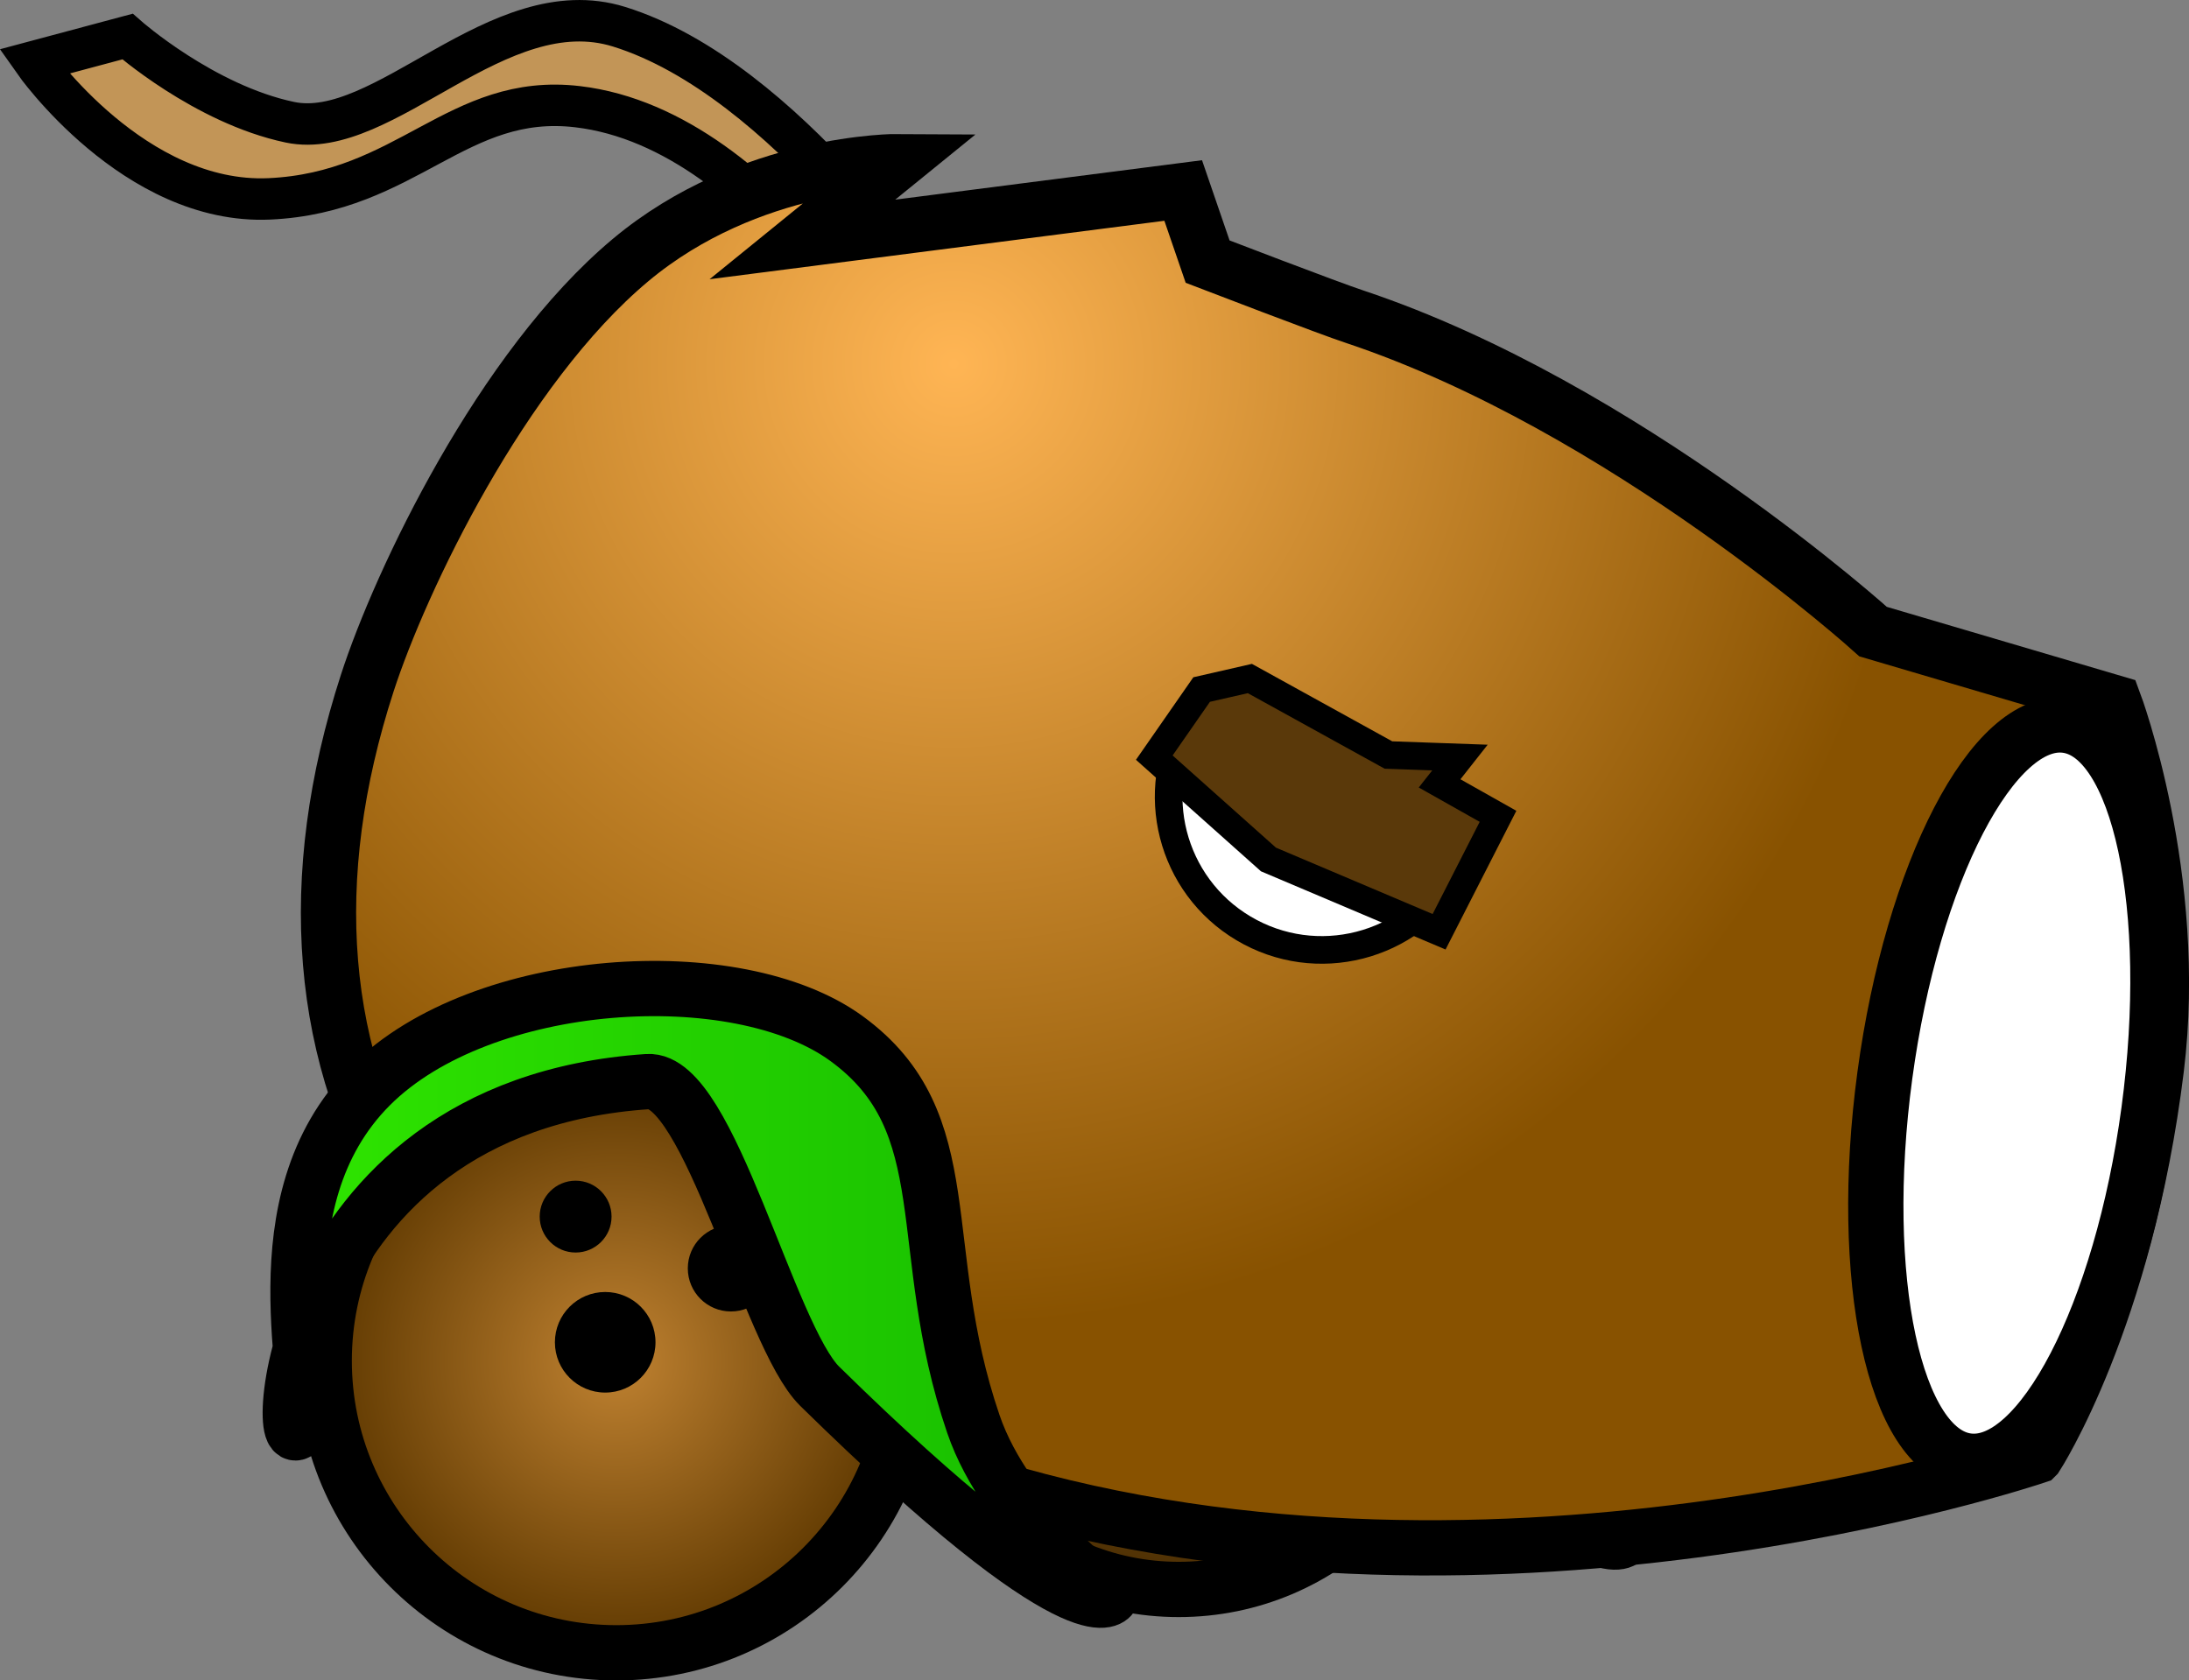 <svg version="1.1" xmlns="http://www.w3.org/2000/svg" xmlns:xlink="http://www.w3.org/1999/xlink" width="79.205" height="60.813" viewBox="0,0,79.205,60.813"><rect x="0" y="0" width="79.205" height="60.813" fill="#808080" stroke="none"/><defs><radialGradient cx="247.517" cy="195.983" r="9.521" gradientUnits="userSpaceOnUse" id="color-1"><stop offset="0" stop-color="#a26e2a"/><stop offset="1" stop-color="#472b00"/></radialGradient><linearGradient x1="236.89" y1="193.818" x2="263.643" y2="193.818" gradientUnits="userSpaceOnUse" id="color-2"><stop offset="0" stop-color="#24b400"/><stop offset="1" stop-color="#217700"/></linearGradient><radialGradient cx="239.378" cy="161.149" r="34.81" gradientUnits="userSpaceOnUse" id="color-3"><stop offset="0" stop-color="#ffb554"/><stop offset="1" stop-color="#885200"/></radialGradient><radialGradient cx="227.167" cy="197.228" r="10.568" gradientUnits="userSpaceOnUse" id="color-4"><stop offset="0" stop-color="#c08231"/><stop offset="1" stop-color="#5e3800"/></radialGradient><linearGradient x1="215.371" y1="194.825" x2="245.067" y2="194.825" gradientUnits="userSpaceOnUse" id="color-5"><stop offset="0" stop-color="#2fe500"/><stop offset="1" stop-color="#16bb00"/></linearGradient></defs><g transform="translate(-204.868,-147.983)"><g data-paper-data="{&quot;isPaintingLayer&quot;:true}" fill-rule="nonzero" stroke-linecap="butt" stroke-linejoin="miter" stroke-miterlimit="10" stroke-dasharray="" stroke-dashoffset="0" style="mix-blend-mode: normal"><path d="M237.846,162.468c0,0 -5.01,-9.793 -12.081,-10.624c-4.346,-0.511 -6.163,3.113 -11.155,3.336c-4.882,0.218 -8.513,-4.968 -8.513,-4.968l3.384,-0.906c0,0 2.77,2.446 5.873,3.1c3.407,0.718 7.528,-4.817 11.913,-3.456c6.045,1.877 11.421,10.099 11.421,10.099z" fill="#c29557" stroke="#000000" stroke-width="1.5"/><path d="M237.997,195.983c0,-5.258 4.263,-9.521 9.521,-9.521c5.258,0 9.521,4.263 9.521,9.521c0,5.258 -4.263,9.521 -9.521,9.521c-5.258,0 -9.521,-4.263 -9.521,-9.521z" fill="url(#color-1)" stroke="#000000" stroke-width="2"/><path d="M263.643,203.673c0,0 -0.899,1.576 -9.493,-6.858c-1.674,-1.643 -3.606,-10.07 -5.613,-9.934c-12.135,0.819 -12.263,13.33 -11.27,11.213c0.51,-1.088 -1.588,-7.262 2.241,-11.084c3.62,-3.614 11.939,-4.138 15.517,-1.529c3.776,2.753 2.157,6.78 4.133,12.563c1.092,3.197 4.486,5.63 4.486,5.63z" data-paper-data="{&quot;origRot&quot;:0,&quot;index&quot;:null}" fill="url(#color-2)" stroke="#000000" stroke-width="2"/><path d="M278.544,200.682c0,0 -20.18,6.849 -38.67,0.862c-9.04,-2.927 -16.746,-4.494 -20.064,-9.76c-3.468,-5.505 -3.934,-12.039 -1.655,-19.075c1.202,-3.713 4.865,-11.413 9.528,-15.314c4.309,-3.605 9.688,-3.565 9.688,-3.565l-3.469,2.818l13.778,-1.771l0.884,2.574c0,0 4.458,1.714 5.331,1.997c9.762,3.26 18.749,11.393 18.749,11.393l8.725,2.573c0,0 2.371,6.338 1.523,13.232c-1.115,9.06 -4.347,14.035 -4.347,14.035z" fill="url(#color-3)" stroke="#000000" stroke-width="2"/><path d="M247.932,173.985c1.564,-2.631 11.092,3.032 9.528,5.664c-1.564,2.631 -4.965,3.496 -7.596,1.932c-2.631,-1.564 -3.496,-4.965 -1.932,-7.596z" fill="#ffffff" stroke="#000000" stroke-width="1"/><path d="M216.599,197.228c0,-5.837 4.732,-10.568 10.568,-10.568c5.837,0 10.568,4.731 10.568,10.568c0,5.837 -4.731,10.568 -10.568,10.568c-5.837,0 -10.568,-4.732 -10.568,-10.568z" fill="url(#color-4)" stroke="#000000" stroke-width="2"/><path d="M224.396,192.011c0,-0.718 0.582,-1.3 1.3,-1.3c0.718,0 1.3,0.582 1.3,1.3c0,0.718 -0.582,1.3 -1.3,1.3c-0.718,0 -1.3,-0.582 -1.3,-1.3z" fill="#000000" stroke="none" stroke-width="0.5"/><path d="M229.755,193.884c0,-0.861 0.698,-1.56 1.56,-1.56c0.861,0 1.56,0.698 1.56,1.56c0,0.861 -0.698,1.56 -1.56,1.56c-0.861,0 -1.56,-0.698 -1.56,-1.56z" fill="#000000" stroke="none" stroke-width="0.5"/><path d="M224.946,196.559c0,-1.005 0.815,-1.82 1.82,-1.82c1.005,0 1.82,0.815 1.82,1.82c0,1.005 -0.815,1.82 -1.82,1.82c-1.005,0 -1.82,-0.815 -1.82,-1.82z" fill="#000000" stroke="none" stroke-width="0.5"/><path d="M245.067,205.764c0,0 -0.998,1.749 -10.538,-7.612c-1.858,-1.823 -4.003,-11.178 -6.23,-11.027c-13.469,0.909 -13.612,14.797 -12.51,12.446c0.566,-1.208 -1.763,-8.061 2.487,-12.304c4.019,-4.012 13.252,-4.594 17.224,-1.698c4.191,3.056 2.395,7.526 4.587,13.945c1.212,3.549 4.979,6.249 4.979,6.249z" data-paper-data="{&quot;origRot&quot;:0,&quot;index&quot;:null}" fill="url(#color-5)" stroke="#000000" stroke-width="2"/><path d="M273.068,186.898c0.991,-7.351 3.933,-13.021 6.571,-12.665c2.638,0.356 3.974,6.603 2.983,13.953c-0.991,7.351 -3.933,13.021 -6.571,12.665c-2.638,-0.356 -3.974,-6.603 -2.983,-13.953z" fill="#ffffff" stroke="#000000" stroke-width="2"/><path d="M246.634,175.401l1.713,-2.464l1.745,-0.399l5.014,2.768l2.588,0.092l-0.737,0.935l2.114,1.192l-2.132,4.178l-6.174,-2.616z" fill="#5a390a" stroke="#000000" stroke-width="1"/></g></g></svg>